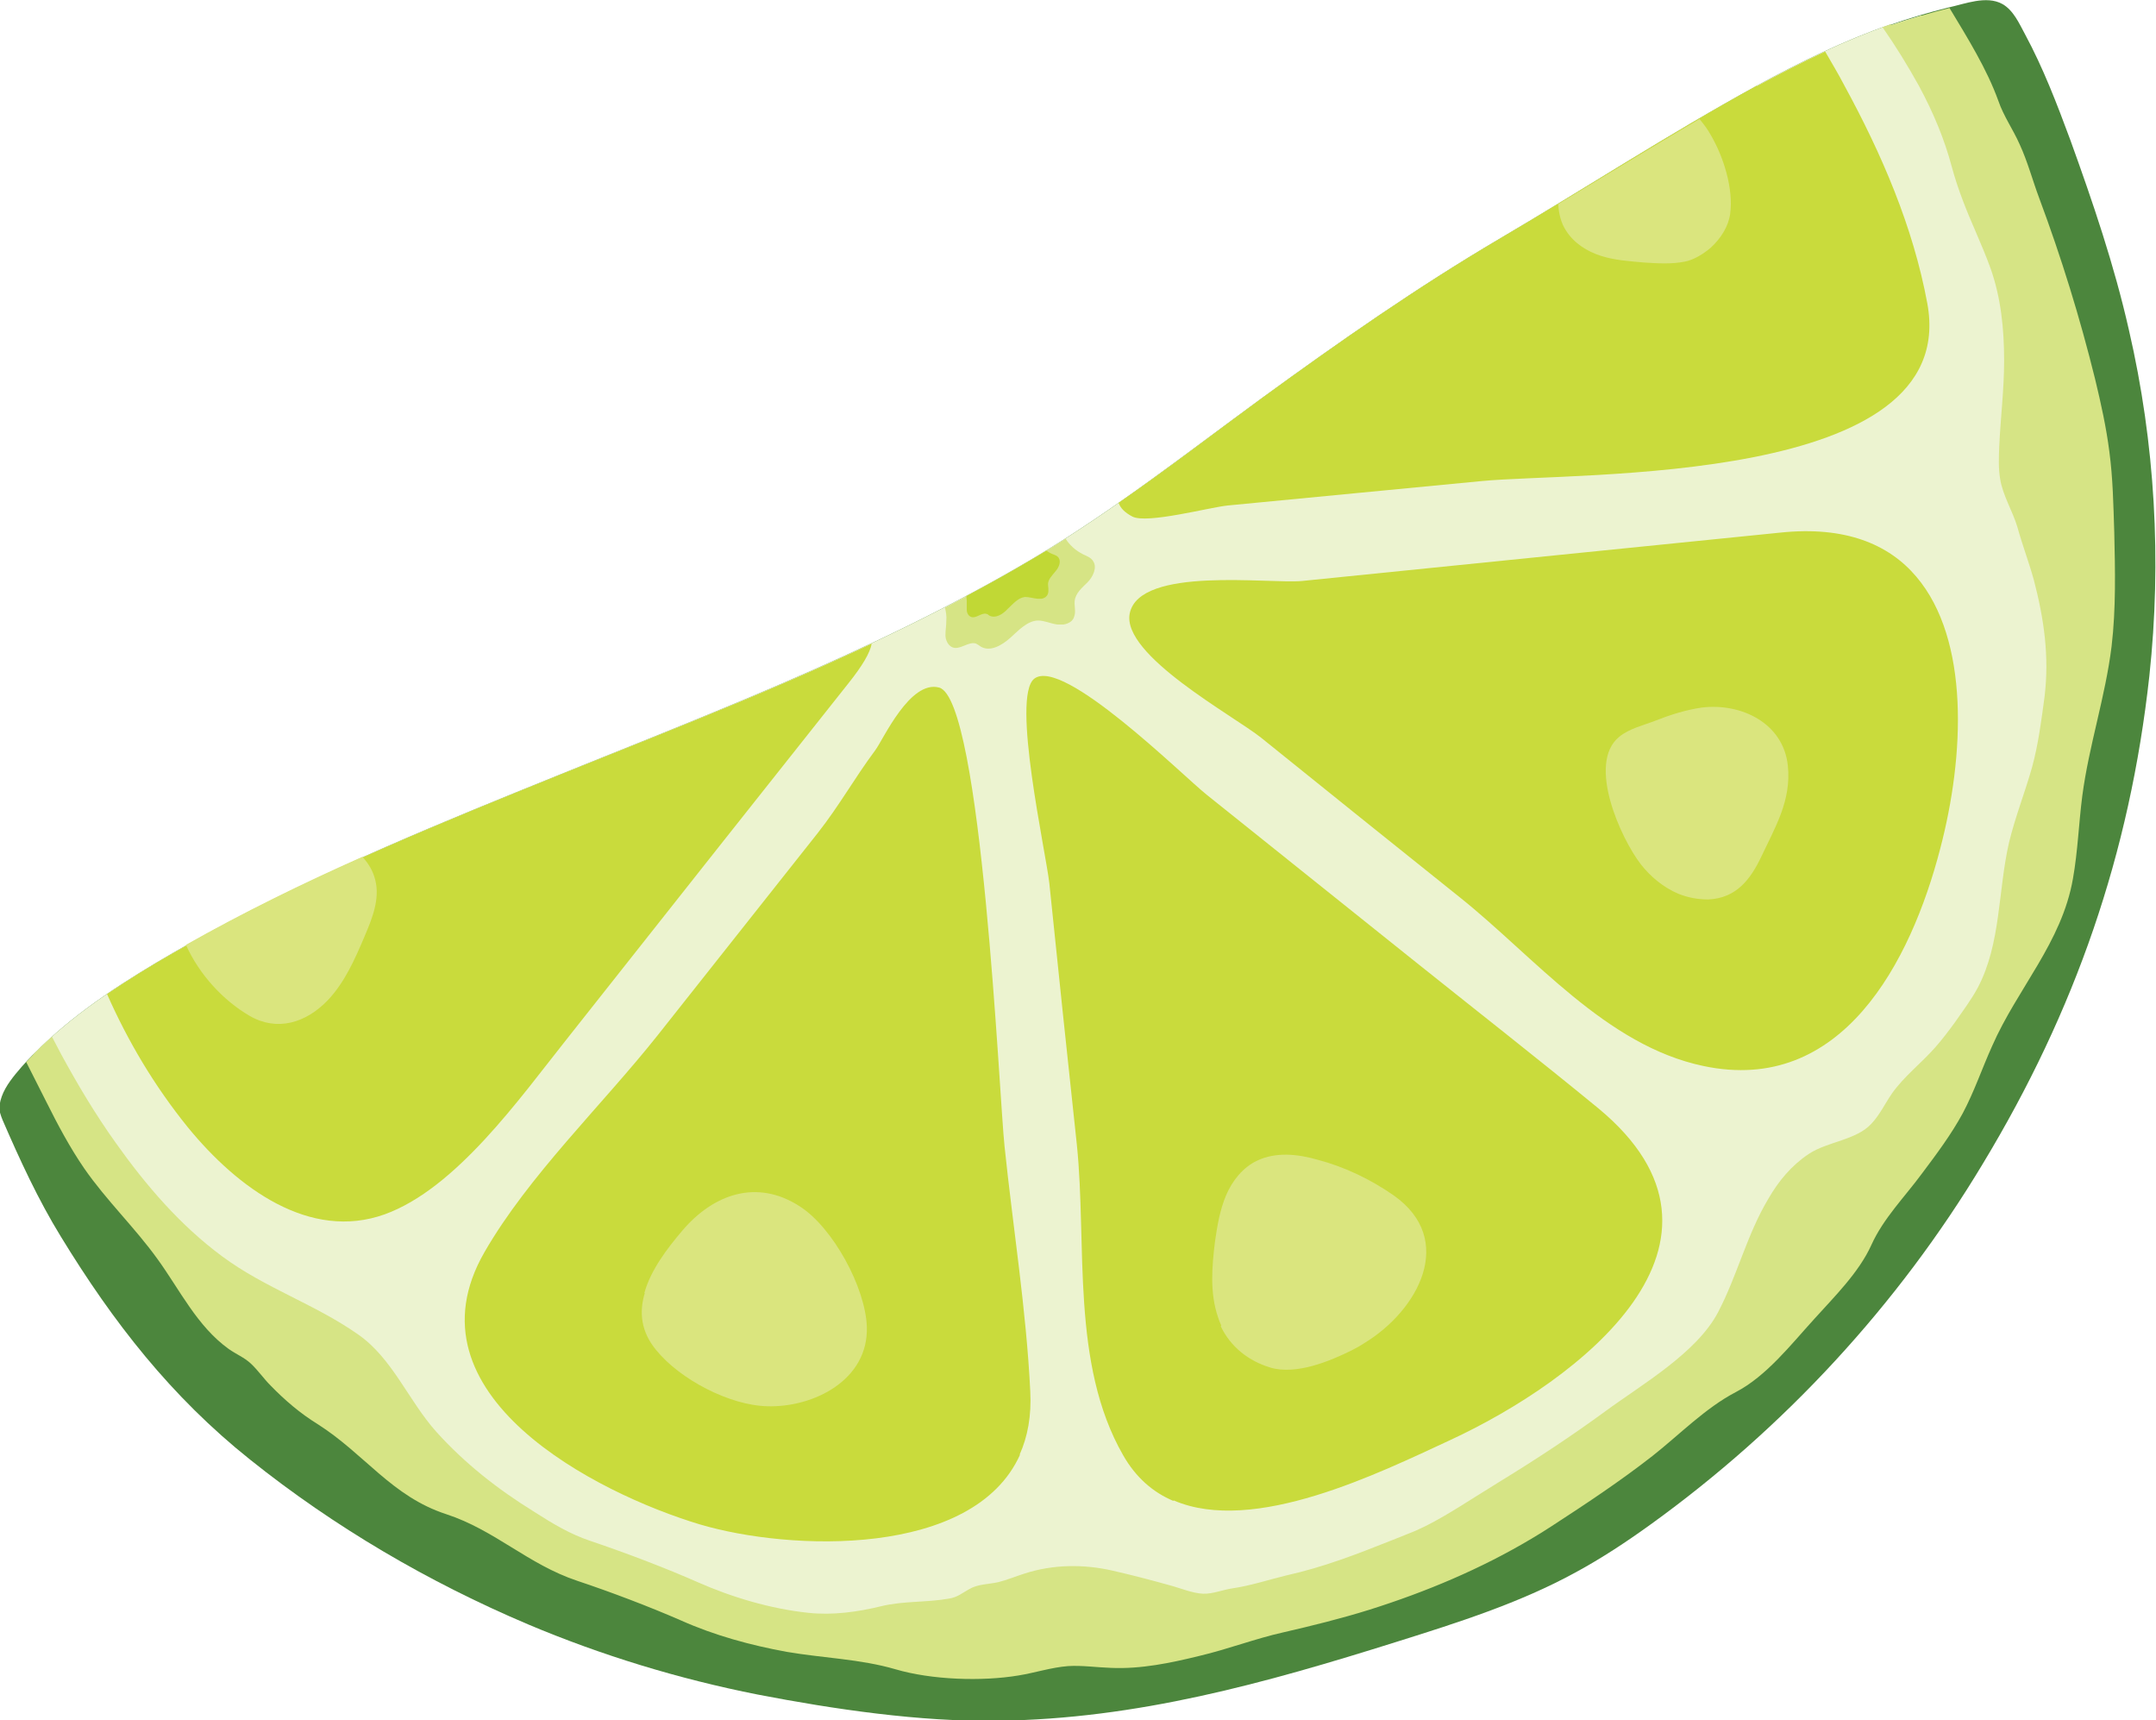 
<svg id="Lime" xmlns="http://www.w3.org/2000/svg" version="1.1" viewBox="0 0 485.5 387.3">
  <defs>
    <style>
      .cls-1 {
        fill: #ecf3d0;
      }

      .cls-1, .cls-2, .cls-3, .cls-4, .cls-5, .cls-6, .cls-7 {
        stroke-width: 0px;
      }

      .cls-2 {
        fill: none;
      }

      .cls-3 {
        fill: #d6e485;
      }

      .cls-4 {
        fill: #c1d835;
      }

      .cls-5 {
        fill: #dae57e;
      }

      .cls-6 {
        fill: #c9db3c;
      }

      .cls-7 {
        fill: #4c863d;
      }
<!-- add my custome css-->
      #Lime:hover{
        transform: rotate(360deg);
      }
      #Lime{
        transition: all 1s ease-in-out;
        transform-origin: center;
      }

      #Lime:hover #peel_white{
        fill:#5B5B5B;
      }

      #Lime:hover #lime_inner_top{
        fill:#A9A9A9;
      }

      #Lime:hover #peel_light_green{
        fill:#7E7E7E;
      }

      #Lime:hover #lime_inner_bottom{
        fill:#54614B;
      }

      #Lime:hover #tip_bottom{
        fill:#54614B;
      }


    </style>
    <script>
  const lime = document.querySelector("#Lime");
  lime.addEventListener("click", logTheId);

	function logTheId() {
 	 console.log(this.id+ " Flavour : Tangy and citrusy, with a refreshing zing.");
	}


</script>
  </defs>
  <path id="peel_dark_green" data-name="peel dark green" class="cls-7" d="M425.7,5.5c-10.4,3.6-20.4,8.5-30.1,13.8-19.7,10.8-38.6,23.1-58,34.5-18.5,10.9-36.1,23.2-53.4,35.8-17,12.4-33.5,25.4-51.7,36.2-36.7,21.7-76.7,36.4-116.1,52.5-26.3,10.7-52.7,21.9-77.4,36.2-10.5,6.1-21,12.7-29.8,21.2-2,1.9-3.9,3.9-5.7,6.1-1.7,2.1-3.2,4.3-3.6,7-.2,1.2.3,2.4.7,3.4,3.9,9,8,17.9,13.1,26.2,11.8,19.3,24.8,36,42.6,50.2,19,15.2,40.2,27.6,62.6,37.1,16.6,7,34,12.3,51.7,15.8,17.1,3.3,36.7,6.2,54.2,5.9,31.2-.4,59.9-8.4,89.8-17.8,13.7-4.3,27.6-8.7,40.2-15.6,5.9-3.2,11.5-6.9,16.9-10.8,30.1-21.7,55.7-49.4,74.8-81.2,20.8-34.4,33.1-69.8,37.5-109.8,2.8-26,1.3-52.4-4.6-77.9-3.3-14.6-8.1-28.7-13.2-42.8-3-8.1-6.1-16.2-10.2-23.8-1.3-2.4-2.6-5.4-5.1-6.8-3.6-2-8.5,0-12.2.8-4.4,1.1-8.8,2.4-13.1,3.9"/>
  <path id="peel_light_green" data-name="peel light green" class="cls-1" d="M425.7,5.5c-10.4,3.6-20.4,8.5-30.1,13.8-19.7,10.8-38.6,23.1-58,34.5-18.5,10.9-36.1,23.2-53.4,35.8-17,12.4-33.5,25.4-51.7,36.2-36.7,21.7-76.7,36.4-116.1,52.5-26.3,10.7-52.7,21.9-77.4,36.2-10.5,6.1-21,12.7-29.8,21.2-.6.5-1.1,1.1-1.7,1.7,3.4,6.8,7.1,13.3,11.1,19.5,21.6,34.2,51.6,62.9,86.3,83.5,17.6,10.4,36.4,18.8,55.9,24.7,43,13.1,89.4,11.4,132.6-1.7,45-13.7,86.4-39.7,116.8-74.1,9.3-10.5,17.6-21.9,24.8-33.9,24.4-40.6,35.7-88.5,33.8-135.7-1.4-34.8-10.9-68.6-26.8-99.5-3-5.7-6.1-11.3-9.4-16.7-2.3.7-4.7,1.4-6.9,2.2"/>
  <path id="peel_white" data-name="peel white" class="cls-3" d="M425.7,5.5c-.6.2-1.2.4-1.8.6,3,4.3,5.7,8.7,8.2,13.2,3.4,6.3,5.8,12.2,7.4,18.2,1.4,5.2,3.4,10.1,5.5,14.9,1.2,2.8,2.3,5.4,3.2,7.9,2.4,6.7,3.1,13.8,3.1,20.9,0,6.5-.8,12.8-1.1,19.3-.1,2.5-.2,4.9.2,7.3.6,3.8,2.8,7.2,3.9,10.9,1.1,4,2.6,7.9,3.7,11.9,2.3,8.8,3.5,17.2,2.4,26.3-.7,5.2-1.4,10.7-2.8,15.8-1.6,5.7-3.8,11.2-5.2,17-2.5,10.9-1.8,22.7-7,32.6-1.5,2.8-3.4,5.3-5.2,7.9-1.4,1.9-2.9,3.9-4.5,5.7-3.1,3.5-6.9,6.4-9.6,10.2-1.6,2.3-2.8,4.9-4.7,6.9-3.4,3.7-9.9,4-14.1,6.8-3.9,2.6-6.8,6.1-9.1,10.1-4.8,8-7,17.3-11.3,25.5-4.8,9.2-17.2,16.3-25.5,22.4-7.1,5.2-14.9,10.4-23.9,15.9-1.4.9-2.9,1.8-4.5,2.8-5.1,3.2-10.8,6.9-15.9,8.8-1.2.5-2.3.9-3.5,1.4-8.3,3.3-15.5,6.1-24,8-4.1,1-8,2.3-12.1,2.9-2.1.3-4.5,1.3-6.6,1.2-2.4-.1-5.2-1.3-7.5-1.9-4.3-1.2-8.5-2.3-12.9-3.3-6.6-1.5-13.5-1.4-19.9.7-1.9.6-3.8,1.4-5.8,1.9-2.2.5-4.6.4-6.6,1.6-1.6.9-2.6,1.8-4.5,2.1-5,.9-10.2.5-15.2,1.7-5.3,1.3-11,2.1-16.5,1.5-8.5-.9-17.2-3.5-24.9-6.9-6.8-3-15.6-6.4-24.2-9.3-4.5-1.5-8.5-3.9-12.7-6.6-8.1-5-15.6-10.9-21.9-17.9-6.3-7-9.9-16.6-17.7-22-9.7-6.8-20.9-10.4-30.5-17.5-9.5-7-17.3-16.1-24.1-25.7-4.5-6.3-8.5-13-12.2-19.8-.7-1.3-1.4-2.7-2.1-4-.8.7-1.5,1.4-2.3,2.1-1.1,1.1-2.3,2.3-3.5,3.6,1.5,3,3,5.9,4.5,8.9,2.6,5.2,5.3,10.3,8.6,15.1,5,7.2,11.4,13.3,16.5,20.4,5,6.9,8.9,15.1,16,20.2,1.7,1.2,3.5,1.9,5,3.3,1.6,1.5,2.9,3.4,4.4,4.9,3.2,3.3,6.7,6.3,10.6,8.7,10.7,6.8,16.7,16.3,29,20.3,11,3.6,18.4,11.3,29.5,15,7.5,2.5,16.2,5.8,23.3,8.9,7.6,3.4,15.7,5.6,23.9,7.1,8.2,1.4,16.5,1.6,24.4,3.9,8.1,2.4,19.5,2.8,27.8,1.4,3.7-.6,7.3-1.8,11.1-2.1,3.2-.2,6.5.3,9.7.4,6.7.3,13.4-1.1,19.9-2.7,6.4-1.5,12.6-3.9,18.9-5.3,6.5-1.5,13-3.1,19.4-5.1,12.7-4,25.1-9.2,36.5-16,1.5-.9,3-1.8,4.5-2.8,7.7-5,15.4-10.1,22.7-15.8,6.1-4.8,11.9-10.8,18.8-14.4,6.9-3.6,12.4-10.7,17.6-16.4,4.5-5,10.1-10.5,12.9-16.7,2.7-6,7.5-10.8,11.4-16.1,3.3-4.4,6.6-8.8,9.2-13.6,2.6-4.9,4.3-10,6.6-15.1,5.7-13,15.7-23.3,18.2-37.7,1.1-6.2,1.3-12.4,2.1-18.6,1.5-11.4,5.2-22.3,6.6-33.7,1-8.5.8-17.1.6-25.7-.2-6.1-.3-12.1-1.1-18.1-.7-5.5-1.9-10.9-3.2-16.3-3.4-13.8-7.6-27.4-12.6-40.8-1.5-4-2.6-8.2-4.4-12.1-1.5-3.4-3.6-6.3-4.8-9.8-2.6-7.2-6.9-14.1-11-20.9-4.4,1.1-8.7,2.4-12.9,3.8"/>
  <path id="tip_bottom" data-name="tip bottom" class="cls-3" d="M240.1,121.2c-2.5,1.6-4.9,3.1-7.5,4.6-6.5,3.9-13.1,7.5-19.8,11,.2.9.4,1.9.3,2.9,0,1.1-.2,2.2-.2,3.3s.6,2.3,1.5,2.7c1.7.8,3.7-1.4,5.4-.8.4.2.8.5,1.1.7,2.1,1.2,4.7-.3,6.6-2,1.9-1.7,3.8-3.8,6.2-3.9,1.5,0,2.9.7,4.4.9.5,0,.9,0,1.4,0,1.1-.2,2.1-.7,2.4-1.8.4-1.1,0-2.3.1-3.5.2-1.8,1.7-3,2.9-4.2,1.2-1.2,2.2-3.3,1.3-4.7-.5-.9-1.5-1.2-2.3-1.6-1.6-.8-3-2-4-3.6"/>
  <path id="tip_top" data-name="tip top" class="cls-4" d="M235.6,124c-1,.6-2,1.2-3,1.8-4.9,2.9-9.9,5.7-15,8.4,0,.3.1.7.1,1,0,.7,0,1.4,0,2.1,0,.7.4,1.4,1,1.6,1.1.4,2.3-1,3.4-.7.3,0,.5.3.7.4,1.4.7,3-.3,4.1-1.5,1.2-1.1,2.3-2.5,3.9-2.7.9,0,1.9.3,2.8.4.3,0,.6,0,.9,0,.7-.1,1.3-.5,1.5-1.2.2-.7,0-1.5,0-2.2.1-1.1,1-1.9,1.7-2.8.7-.8,1.3-2.1.7-3-.3-.5-1-.7-1.5-.9-.5-.2-.9-.5-1.4-.8"/>
  <path id="lime_inner_bottom" data-name="lime inner bottom" class="cls-6" d="M395.6,19.3c-19.7,10.8-38.6,23.1-58,34.5-18.5,10.9-36.1,23.2-53.4,35.8-10.8,7.9-21.3,16-32.3,23.6.4,1.2,1.4,2.2,3.1,3.1,3.3,1.7,17.4-2.1,21.5-2.5,19.1-1.8,38.1-3.7,57.2-5.5,21.8-2.1,107.9,1.1,100.3-40-3.2-17.3-10.3-33.7-18.7-49.1-1.3-2.5-2.8-5-4.3-7.6-5.2,2.4-10.4,5.1-15.4,7.8M264.2,337.9c-4.5-1.9-8.4-5.2-11.3-10.3-11.8-20.6-8.1-47.4-10.4-69.8-2.1-19.6-4.2-39.3-6.2-58.9-.8-7.2-8.6-42-3.4-46.1,6.4-5,33.3,21.7,38.8,26.1,15.4,12.3,30.7,24.6,46.1,36.9,14,11.2,28.2,22.3,42.1,33.7,36.5,30.2-4.4,61.3-33.3,74.7-16,7.4-44.2,21.4-62.3,13.6M431.5,129.8c12.1,14.2,10.9,40.4,5.4,61.3-6.6,25.4-22.1,55.5-53.3,48.9-22-4.6-38.1-24.6-54.9-38-14.9-11.9-29.8-23.9-44.7-35.9-6.1-4.9-31.5-18.6-29.6-28,2.2-10.7,31.4-6.6,38.8-7.3,19.1-1.9,38.2-3.9,57.3-5.8,16.8-1.7,33.7-3.4,50.5-5.1,14.5-1.5,24.3,2.6,30.5,9.9M229.7,327.5c-10.5,23.3-51.9,21.7-72.1,15.7-23.3-7-67-29.2-48.5-61.3,9.9-17.2,26.5-33.1,38.9-48.7,12-15.2,24.1-30.4,36.1-45.6,5.1-6.5,8.1-12.1,13-18.7,1.8-2.4,7.8-15.9,14.4-14.1,9.6,2.7,13.5,92,14.7,103.2,1.9,18.3,4.9,36.8,5.8,55.2.3,5.6-.6,10.3-2.4,14.3M116.5,178.3c-26.3,10.7-52.7,21.9-77.4,36.2-5.1,2.9-10.1,6-15,9.3,4.7,10.6,10.6,20.6,18.2,30,11.3,13.8,27.5,25.6,44.3,19.6,16.1-5.8,30.4-26.1,40.9-39.3,11.6-14.7,23.2-29.3,34.8-44,9.6-12.1,19.1-24.1,28.7-36.2,3.2-4,4.9-6.9,5.3-9-26.1,12.3-53.1,22.5-79.8,33.4"/>
  <path id="lime_inner_second" data-name="lime inner second" class="cls-2" d="M139.4,169c.5,1.4.6,2.9.5,4.6-.6,6.4-4.1,12.7-7.4,18-2.7,4.3-5.8,8.5-8.5,12-9.1,11.9-19.4,25.5-32.6,34.7-5.6,3.9-14.3,8.4-23.9,7.7-8.7-.7-17.5-5.8-23.5-13.9-3.3-4.4-6.3-9.7-8.7-15.4-5.2,3.1-10.4,6.4-15.3,10,1.5,3.3,3.1,6.6,4.8,9.7,3.9,7.3,8.6,14.2,13.7,20.5,6.7,8.3,14.2,14.7,21.7,18.5,9.6,5,19.1,5.9,28.2,2.6,15.6-5.7,28.8-22.6,39.4-36.1,1.3-1.7,2.5-3.2,3.7-4.7l23.1-29.1,11.8-14.8,15.1-19,13.6-17.2c4.2-5.3,6.2-9.2,6.5-12.5,0-.7,0-1.4,0-2.1-20.2,9.8-41.1,18.2-62,26.6M262.3,208.7c4.2,1.3,9.3,4.6,13.7,7.4,1.2.8,2.4,1.5,3.5,2.2,4,2.5,7.8,5.3,11.7,8.3,1.3.9,2.5,1.9,3.8,2.8,15,11,26.5,23.6,34.4,37.6,2,3.5,4.3,8.1,4.9,12.9.1,1.1.1,2.2,0,3.2-1,10.1-12.1,18.3-16.8,21.3-6.9,4.4-14.3,7.9-22,10.4-2.4.8-4.6,1.3-6.6,1.7-4.5.9-8.2.8-11.5-.1-9.6-2.7-12.4-15.7-14.6-26.1-.2-.8-.3-1.6-.5-2.3-2.3-10.4-4.2-21.1-5.7-31.6-1.9-14.3-2.9-25.7-2.2-38,0-.9,0-1.6.2-2.2.4-3.9,1.2-6.2,2.6-7.2,1.2-.8,3.1-.9,5.1-.3ZM320.8,212l-24.4-19.6-21.6-17.3c-.9-.7-2.7-2.3-4.8-4.2-21-18.9-33-27.5-40.2-22-2.7,2.1-3.3,5.7-3.6,8.2-.8,8.5,1.9,24,3.7,34.3.6,3.5,1.2,6.6,1.3,8.1l3.6,34.1,2.6,24.8c.7,6.2.8,12.7,1,19.5.5,17.4,1,35.4,9.4,51,.2.4.4.8.7,1.2,3.3,5.8,7.9,9.9,13.6,12.4,8.7,3.7,19.7,3.6,33.7-.4,11.2-3.2,22.3-8.4,30.4-12.2.8-.4,1.6-.7,2.3-1.1,7-3.2,20.4-10.2,31.8-20.3,11.4-10.1,17.7-20.5,18.7-30.8.6-6-.7-11.9-3.8-17.6-2.7-5-6.8-9.8-12.3-14.3-9.3-7.7-18.8-15.2-28.1-22.6-4.6-3.7-9.4-7.5-14.1-11.2M395.6,19.3c-1.3.7-2.6,1.4-3.9,2.2,5.8,8.8,8.6,19.5,7.7,29.6-.3,3.5-1.1,6.9-2.3,10.1-1.8,4.5-4.8,8.8-8.7,12.2-8.8,7.8-19.9,9.8-31.6,11.9-1.2.2-2.3.4-3.5.6-6.4,1.2-13.4,1.9-21.5,2.2-2,0-4.1.2-6,.4-7.5.6-14.6,1.1-20.2-2.3-2-1.2-4.5-3.2-5.7-6.1-.2-.5-.3-.9-.4-1.4-5.1,3.6-10.3,7.3-15.3,11-12.1,8.8-24,18-36.4,26.4,0,0,0,0,0,0,1,1.9,2.7,3.4,4.9,4.6,3.6,1.9,9.6.9,19-1,2.2-.4,4.3-.9,5.3-.9l57.2-5.5c3-.3,7.4-.5,12.6-.7,14.5-.6,36.4-1.6,54.8-6,23.6-5.7,36.3-16,37.6-30.6.3-2.7.1-5.6-.4-8.5-2.9-15.7-9-31.8-19.2-50.6-1.3-2.4-2.6-4.8-4.1-7.3-6.8,2.9-13.5,6.3-20,9.9M386.1,144.7c4.2.4,8.4.9,12.2,2.2,6.6,2.3,11.6,8.2,13.9,14.9,3.3,9.5,2.1,21.2-2.1,30.3-1.7,3.8-4,7-6.7,10.2-2,2.4-3.5,5.7-5.8,7.9-1.2,1.1-2.7,1.8-4.2,2.3-15.3,5.8-29.6-1-41.5-11-1.9-1.6-3.7-3.4-5.6-5.2-2.2-2.1-4.4-4.2-6.9-6.3l-14.1-11.5c-2-1.6-4.2-3.3-6.2-4.8-7.2-5.4-14.6-10.9-17.5-18.4-.4-1.1-.6-2.3-.5-3.2,0-.5.2-.9.3-1.3,1-2.1,4.7-3.3,8.4-4.2.6-.1,1.2-.3,1.8-.4,9-1.9,18.1-2.1,27.7-2.2,3.5,0,7.1-.1,10.6-.3h1.1c8.3-.4,16.6-.8,24.9.2,3.2.4,6.6.6,10,.8ZM350,120l-36.8,3.7-20.6,2.1c-1.4.1-4.3,0-7.4,0-6-.2-13.4-.4-19.9.5-9.3,1.3-14.7,5-15.9,10.8,0,.3-.1.7-.2,1-.2,2.3.3,4.7,1.7,7.1,4.1,7.5,15.5,15.1,23.9,20.6,2.6,1.7,4.9,3.2,6,4.1l18,14.5,26.7,21.4c4.2,3.3,8.2,7.1,12.6,11,13.1,11.9,26.7,24.3,44.4,28,15.7,3.3,29.8-1.6,40.7-14,10-11.4,15.6-27.2,18.5-38.4,1.8-6.8,3-13.7,3.6-20.4,1-11,.9-26.7-5.8-39-1.3-2.3-2.7-4.4-4.3-6.3-7.9-9.3-19.6-13.2-34.8-11.6-16.8,1.7-33.7,3.4-50.5,5.1M163,322.9c-2.9-.4-5.8-1.2-8.5-2.3-11.5-4.7-23.1-17.6-22-30.1,0-.7.2-1.3.3-2,1.5-7.4,5.1-14.4,9.9-22.4,7.8-12.9,16.7-25.3,26.4-36.9,3.6-4.3,7.4-8.4,11.1-12.7,1.5-1.7,3.1-3.2,4.8-4.7,1.3-1.1,2.7-2.3,4.3-2.9,2-.6,4.2-.3,5.9.9,3.4,2.5,4.3,9.6,5.4,13.5,1.3,5.1,2.4,10.2,3.2,15.3,1.9,11.8,2.7,23.7,2.8,35.6.1,10.1-1,20.2-1.8,30.4-.2,2.9-.5,5.8-1.8,8.4-1.6,3.1-4.5,5.2-7.4,7-9.7,6-21.7,4.6-32.6,3ZM236.9,319.1c.2-2,.2-4,.1-6.1-.7-12.4-2.2-25-3.7-37.2-.7-6-1.5-12.2-2.1-18.2-.2-1.9-.5-6.5-.9-12.3-2.7-40.3-6-79.1-12.1-90.3-1.4-2.6-3.2-4.2-5.3-4.8-3-.8-7.6-.6-12.6,5.1-2.6,2.9-4.7,6.6-6.1,9-.4.7-.9,1.6-1.1,1.9-2.2,3-4.1,5.8-5.8,8.5-2.2,3.4-4.3,6.6-7.1,10l-18.9,23.9-17.2,21.7c-4.1,5.2-8.6,10.3-13.4,15.7-9.4,10.7-19.1,21.7-25.9,33.6-2.8,4.9-4.5,9.9-5,14.9-.6,6.3.7,12.4,3.9,18.3,4.5,8.3,12.6,16,24.1,22.9,8.4,5,18.8,9.6,28.3,12.4,9.7,2.9,25.8,5.3,41.7,3.3,18.4-2.3,30.9-9.8,36.3-21.7,1.4-3.2,2.3-6.7,2.7-10.5"/>
  <path id="lime_inner_top" data-name="lime inner top" class="cls-5" d="M41.9,212.8c3,6.6,8.3,12.4,14.3,15.9,6.2,3.6,12.7,1.6,17.6-3.5,3.8-4,6.1-9.2,8.3-14.4,1.7-4,3.5-8.4,2.4-12.7-.5-2-1.5-3.7-2.9-5.2-13.5,6-26.8,12.5-39.7,19.8M145.1,291.1c1.4-5.1,5.1-10,8.6-14.1,6.9-8.1,16.7-11.7,26.4-5.4,7.5,4.8,14.8,18.3,15.1,27.1.4,12-12,18.2-22.4,17.9-8.5-.2-19.6-6-25-12.6-3.5-4.2-3.9-8.6-2.6-12.9M275,298.4c-.3-.6-.5-1.2-.7-1.8-1.9-5.5-1.4-11.4-.7-17.1.5-3.5,1.1-7.1,2.5-10.4,1.4-3.3,3.8-6.3,7-7.8,4.2-2,9.1-1.5,13.6-.2,6.1,1.6,11.9,4.4,17.1,8,14.2,10,5.6,25.9-6.6,33.3-.9.6-1.8,1.1-2.8,1.6-5,2.5-12.6,5.6-18.3,3.9-5-1.5-9-4.7-11.2-9.3M377.9,201.2c-3.3-1.4-6.2-3.8-8.4-6.6-4.5-5.8-12.2-22.7-4.9-28.7,2.3-1.9,5.5-2.6,8.3-3.7,3.3-1.3,6.8-2.4,10.3-2.9,8.9-1.1,18.4,3.5,19.4,13.1.8,7.8-2.8,13.7-5.9,20.3-2.5,5.3-5.7,9.5-12,9.8-2.3,0-4.6-.4-6.8-1.3M350.9,45.9c.1,2.2.6,4.3,1.8,6.1,1.8,2.8,4.7,4.6,7.8,5.6,3.1,1,6.4,1.2,9.7,1.5,3.1.2,6.2.4,9.2-.2,2-.4,4-1.6,5.8-3.1,2.3-2.1,4-4.8,4.4-7.6.8-5.7-1.5-12.9-4.3-17.7-.7-1.3-1.6-2.5-2.6-3.7-10.7,6.3-21.3,12.8-31.9,19.2"/>
</svg>